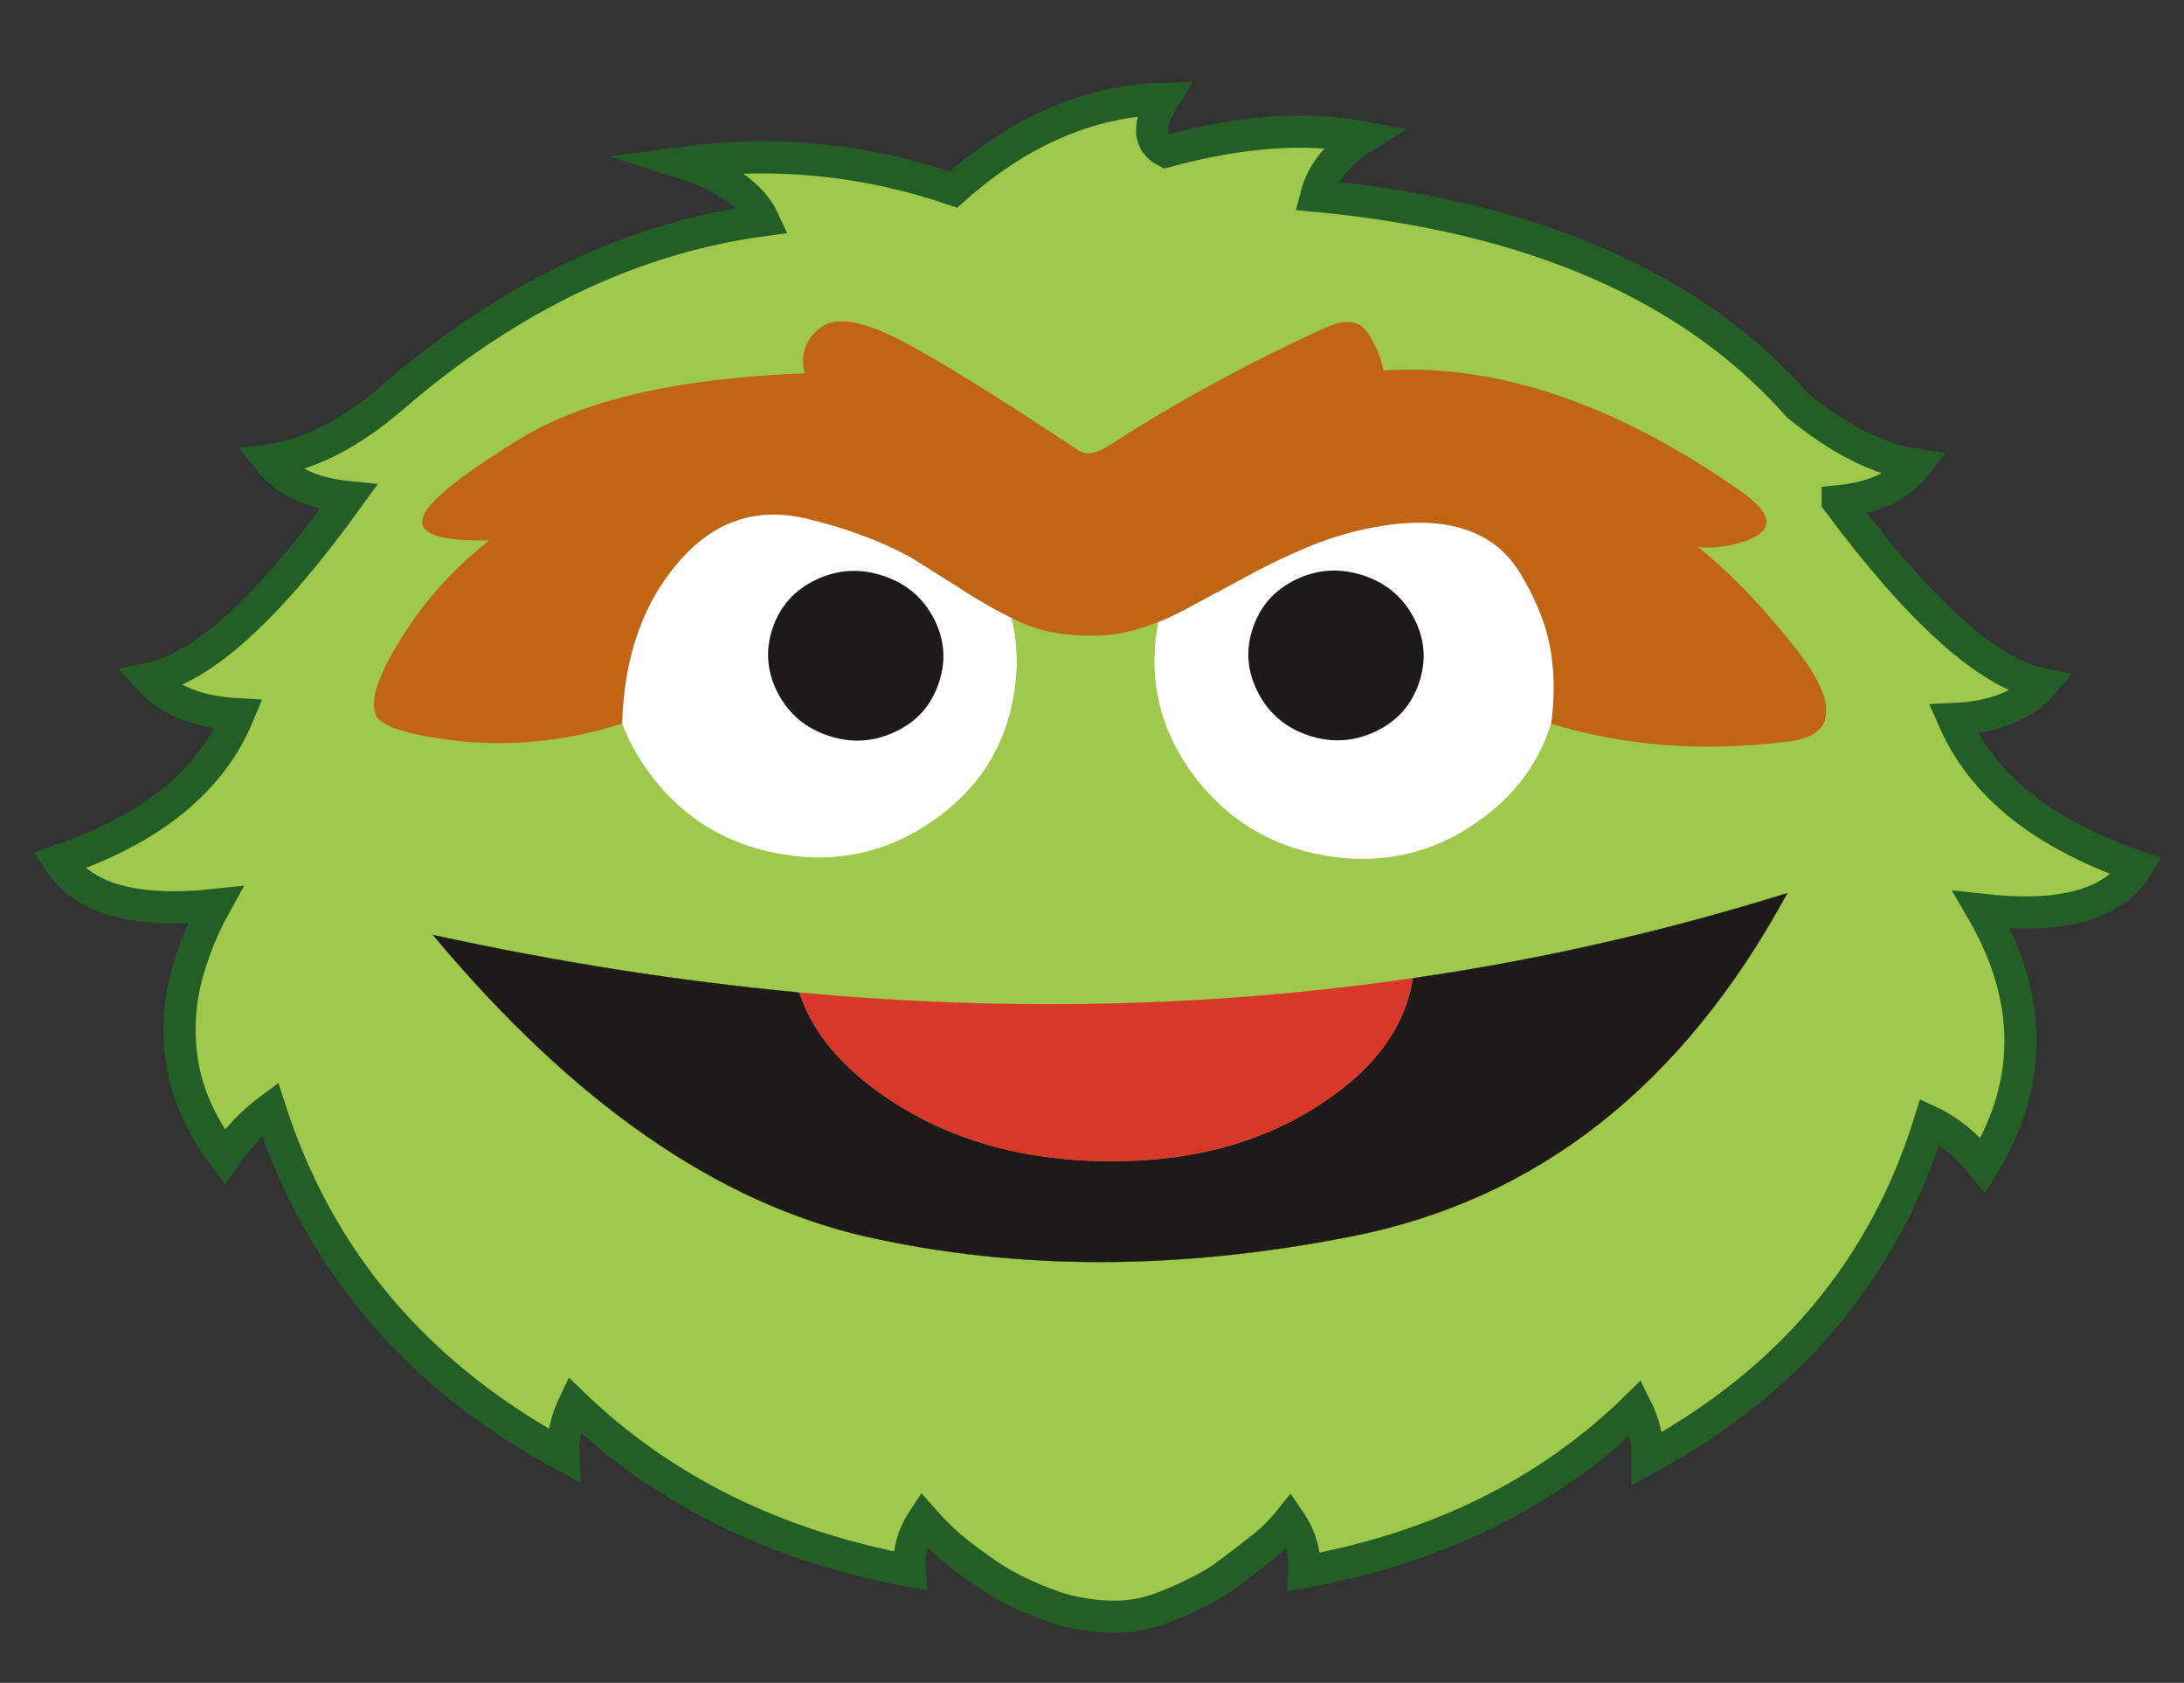 <svg xmlns="http://www.w3.org/2000/svg" width="139.333" height="107.333" viewBox="0 0 139.333 107.333"><rect x="0" y="0" width="139.333" height="107.333" fill="#333333" stroke="none"/><g><path fill="#9EC94C" d="M117.241 31.977c2.307-.218 3.972-.99 4.998-2.323-2.314-.317-4.814-1.572-7.528-3.771-6.725-7.628-16.971-12.093-30.744-13.39.369-1.451 1.371-2.699 3.005-3.73-3.63-.697-7.815-.396-12.584.901-1.13-.575-1.183-1.701-.162-3.361-4.727.124-9.203 2.06-13.396 5.786-5.648-1.926-11.419-2.492-17.303-1.708 2.722.867 4.45 2.086 5.181 3.661-8.353 1.126-16.233 4.891-23.656 11.296-2.715 2.339-5.343 3.68-7.877 4.023 1.063 1.342 2.748 2.117 5.06 2.349-5.079 7.049-9.322 10.912-12.718 11.587 1.217 1.38 3.125 2.134 5.705 2.265-.512 1.234-1.197 2.384-2.057 3.418-.42.512-.879.986-1.375 1.448-1.058.971-2.285 1.842-3.705 2.6-1.294.711-2.744 1.329-4.335 1.875 1.539 2.429 4.865 3.364 9.978 2.816-.767 1.383-1.355 2.832-1.776 4.331-.379 1.347-.542 2.721-.484 4.119.038 1.364.304 2.677.784 3.937.467 1.228 1.166 2.455 2.073 3.68.834-1.221 1.8-2.229 2.898-3.038.417 1.288.885 2.527 1.415 3.739.188.426.387.852.587 1.276 3.469 7.206 9.049 12.896 16.723 17.053-.054-1.137.164-2.209.655-3.231 5.679 5.447 12.818 8.992 21.438 10.604-.104-1.179.19-2.262.86-3.271.523.59 1.086 1.165 1.699 1.702.588.492 1.209.965 1.86 1.421.692.513 1.42.952 2.171 1.34.859.44 1.766.815 2.712 1.146.488.163.995.29 1.513.375.931.181 1.873.246 2.827.199.811-.062 1.583-.222 2.314-.493.834-.31 1.615-.647 2.357-1.031.784-.361 1.489-.799 2.138-1.305.666-.488 1.326-.998 1.979-1.521.661-.512 1.264-1.108 1.796-1.771.698 1.017 1.018 2.102.945 3.277 8.579-1.563 15.626-5.066 21.163-10.487.519 1.026.763 2.103.74 3.241 9.091-4.938 15.095-12.095 18.003-21.47 1.222.565 2.353 1.493 3.402 2.784 3.205-5.253 3.174-10.675-.095-16.295 5.125.578 8.429-.339 9.904-2.759-1.606-.551-3.056-1.185-4.368-1.899-1.442-.767-2.704-1.644-3.788-2.621-.508-.464-.98-.94-1.411-1.452-.891-1.041-1.601-2.192-2.145-3.434 2.579-.114 4.465-.858 5.644-2.232-3.415-.695-7.757-4.582-13.02-11.656"/><path stroke="#245E27" stroke-width="2.048" stroke-linecap="round" stroke-miterlimit="10" d="M117.241 31.977c5.263 7.074 9.605 10.961 13.02 11.655-1.179 1.374-3.065 2.118-5.644 2.232.544 1.241 1.254 2.393 2.145 3.434.431.512.903.988 1.411 1.452 1.084.978 2.346 1.854 3.788 2.621 1.312.715 2.762 1.349 4.368 1.899-1.475 2.42-4.779 3.337-9.904 2.759 3.269 5.62 3.3 11.042.095 16.295-1.049-1.291-2.181-2.219-3.402-2.784-2.908 9.375-8.912 16.532-18.003 21.47.022-1.139-.222-2.215-.74-3.241-5.537 5.421-12.584 8.924-21.163 10.487.073-1.176-.248-2.261-.945-3.277-.532.663-1.135 1.26-1.796 1.771-.652.522-1.313 1.032-1.979 1.521-.648.506-1.354.943-2.138 1.305-.742.384-1.523.722-2.357 1.031-.731.271-1.503.432-2.314.493-.954.047-1.896-.019-2.827-.199-.518-.085-1.024-.212-1.513-.375-.946-.331-1.854-.706-2.712-1.146-.751-.388-1.479-.827-2.171-1.34-.651-.456-1.272-.929-1.86-1.421-.613-.537-1.176-1.112-1.699-1.702-.67 1.01-.964 2.093-.86 3.271-8.619-1.611-15.759-5.156-21.438-10.604-.492 1.022-.709 2.095-.655 3.231-7.674-4.156-13.254-9.847-16.723-17.053-.201-.425-.399-.851-.587-1.276-.529-1.212-.998-2.451-1.415-3.739-1.098.81-2.064 1.817-2.898 3.038-.907-1.225-1.606-2.452-2.073-3.68-.48-1.26-.746-2.572-.784-3.937-.058-1.398.105-2.772.484-4.119.421-1.499 1.009-2.948 1.776-4.331-5.113.548-8.439-.388-9.978-2.816 1.591-.546 3.041-1.164 4.335-1.875 1.42-.758 2.646-1.629 3.705-2.6.497-.462.956-.937 1.375-1.448.859-1.034 1.544-2.184 2.057-3.418-2.58-.131-4.487-.885-5.705-2.265 3.396-.675 7.639-4.538 12.718-11.587-2.312-.231-3.997-1.007-5.06-2.349 2.534-.344 5.162-1.685 7.877-4.023 7.423-6.405 15.304-10.17 23.656-11.296-.731-1.575-2.459-2.794-5.181-3.661 5.884-.786 11.655-.218 17.303 1.708 4.193-3.727 8.669-5.662 13.396-5.786-1.021 1.66-.968 2.786.162 3.361 4.769-1.297 8.954-1.599 12.584-.901-1.634 1.031-2.636 2.279-3.005 3.73 13.773 1.297 24.02 5.762 30.744 13.39 2.713 2.198 5.214 3.453 7.528 3.771-1.027 1.333-2.692 2.106-4.998 2.324z" fill="none"/><path fill="#D8382A" d="M90.216 62.379l-.089.013.087.011.002-.024"/><path fill="#1F1A1A" d="M90.127 62.392c-.466 3.011-2.301 5.605-5.519 7.782-3.849 2.647-8.501 3.936-13.968 3.884-5.483-.041-10.192-1.401-14.133-4.089-2.85-1.942-4.686-4.16-5.503-6.66l-.204-.027c-7.619-.721-15.346-1.942-23.181-3.651 8.918 10.685 18.159 17.108 27.715 19.261 9.558 2.136 19.832 2.14 30.802-.018 11.922-2.316 21.228-9.624 27.891-21.914-7.798 2.44-15.739 4.242-23.811 5.42l-.001.023-.088-.011z"/><path fill="#D8382A" d="M84.608 70.174c3.218-2.177 5.053-4.771 5.519-7.782-12.701 1.851-25.734 2.153-39.123.917.817 2.5 2.653 4.718 5.503 6.66 3.94 2.688 8.649 4.048 14.133 4.089 5.467.051 10.119-1.235 13.968-3.884"/><path stroke="#1F1A1A" stroke-width=".013" stroke-linecap="round" stroke-linejoin="round" stroke-miterlimit="10" d="M90.216 62.379c8.072-1.178 16.013-2.979 23.811-5.42-6.663 12.29-15.969 19.598-27.891 21.914-10.97 2.157-21.244 2.153-30.806.017-9.552-2.151-18.793-8.575-27.711-19.26 7.835 1.709 15.562 2.931 23.181 3.651" fill="none"/><path stroke="#D8382A" stroke-width=".013" stroke-linecap="round" stroke-linejoin="round" stroke-miterlimit="10" d="M50.8 63.281l.204.027c13.389 1.236 26.421.934 39.123-.917l.089-.013m-39.212.931c.817 2.5 2.653 4.718 5.503 6.66 3.94 2.688 8.649 4.048 14.133 4.089 5.467.054 10.119-1.234 13.968-3.884 3.218-2.177 5.053-4.771 5.519-7.782" fill="none"/><path fill="#fff" d="M88.625 29.891c-3.526-.598-6.725.094-9.63 2.084-2.902 1.977-4.62 4.673-5.169 8.08-.561 3.413.212 6.537 2.3 9.369 2.126 2.842 4.945 4.562 8.475 5.157 3.517.585 6.719-.116 9.592-2.124 2.9-1.978 4.618-4.682 5.182-8.094.55-3.409-.225-6.521-2.315-9.338-2.111-2.843-4.919-4.563-8.435-5.134M39.125 39.972c-.56 3.396.216 6.513 2.316 9.353 2.112 2.845 4.932 4.566 8.461 5.159 3.502.6 6.704-.114 9.59-2.118 2.903-1.994 4.632-4.688 5.197-8.085.56-3.409-.216-6.536-2.341-9.365-2.102-2.845-4.907-4.55-8.407-5.122-3.53-.597-6.746.105-9.646 2.084-2.874 1.978-4.592 4.684-5.17 8.094"/><path fill="#1F1A1A" d="M90.216 39.439c-.703-1.351-1.782-2.258-3.24-2.738-1.473-.487-2.892-.401-4.269.248-1.383.662-2.301 1.691-2.778 3.1-.476 1.405-.366 2.774.33 4.123.701 1.349 1.779 2.257 3.24 2.74 1.461.482 2.872.396 4.251-.253 1.379-.653 2.299-1.686 2.777-3.102.483-1.406.384-2.773-.311-4.118M59.58 39.456c-.704-1.351-1.783-2.254-3.243-2.735-1.47-.485-2.89-.402-4.268.25-1.383.66-2.302 1.689-2.779 3.095-.476 1.411-.365 2.778.327 4.124.706 1.352 1.786 2.259 3.244 2.74 1.458.482 2.872.396 4.251-.257 1.381-.648 2.297-1.678 2.774-3.099.488-1.401.385-2.771-.306-4.118"/><path fill="#C06513" d="M87.333 21.337c-.516-.866-1.408-1.03-2.665-.483-4.91 2.221-9.519 4.731-13.827 7.508-.881.571-1.553.695-2.032.368-5.866-3.89-9.857-6.334-11.998-7.343-2.178-1.029-3.7-1.173-4.568-.412-.881.736-1.191 1.67-.915 2.835-8.11.313-14.153 1.711-18.144 4.173-3.967 2.438-6.045 4.143-6.236 5.128-.208.964 1.214 1.418 4.271 1.353-2.605 2.04-4.715 4.509-6.312 7.415-.783 1.411-1.129 2.509-1.04 3.298l.068.312.054.163c.039.086.104.15.17.213.168.163.366.289.583.4.274.141.574.241.872.314.232.089.476.153.724.216 4.512.974 8.973.762 13.353-.65.122-4.235 1.314-7.656 3.591-10.288 2.244-2.629 5.008-3.557 8.254-2.76 2.548.617 4.764 1.448 6.634 2.49l2.808 1.77c1.793 1.165 3.302 1.994 4.506 2.486 1.193.488 2.651.722 4.38.7 1.753-.011 3.669-.567 5.753-1.671 2.088-1.119 3.637-1.95 4.649-2.5 1.168-.609 2.421-1.191 3.769-1.727 1.657-.617 3.301-1.026 4.925-1.21 2.612-.295 4.693.101 6.244 1.19.766.541 1.405 1.269 1.926 2.183.538.91.977 1.865 1.336 2.852.645 1.888.814 4.062.497 6.5 4.673 1.426 9.667 1.812 14.985 1.152 1.571-.173 2.413-.716 2.529-1.653.182-.998-.428-2.392-1.807-4.156-2.045-2.641-4.162-4.859-6.352-6.628.751.116 1.625.03 2.64-.243 2.248-.628 2.312-1.716.165-3.259-8.005-5.619-15.631-8.204-22.86-7.748-.15-.763-.458-1.524-.93-2.288"/></g></svg>